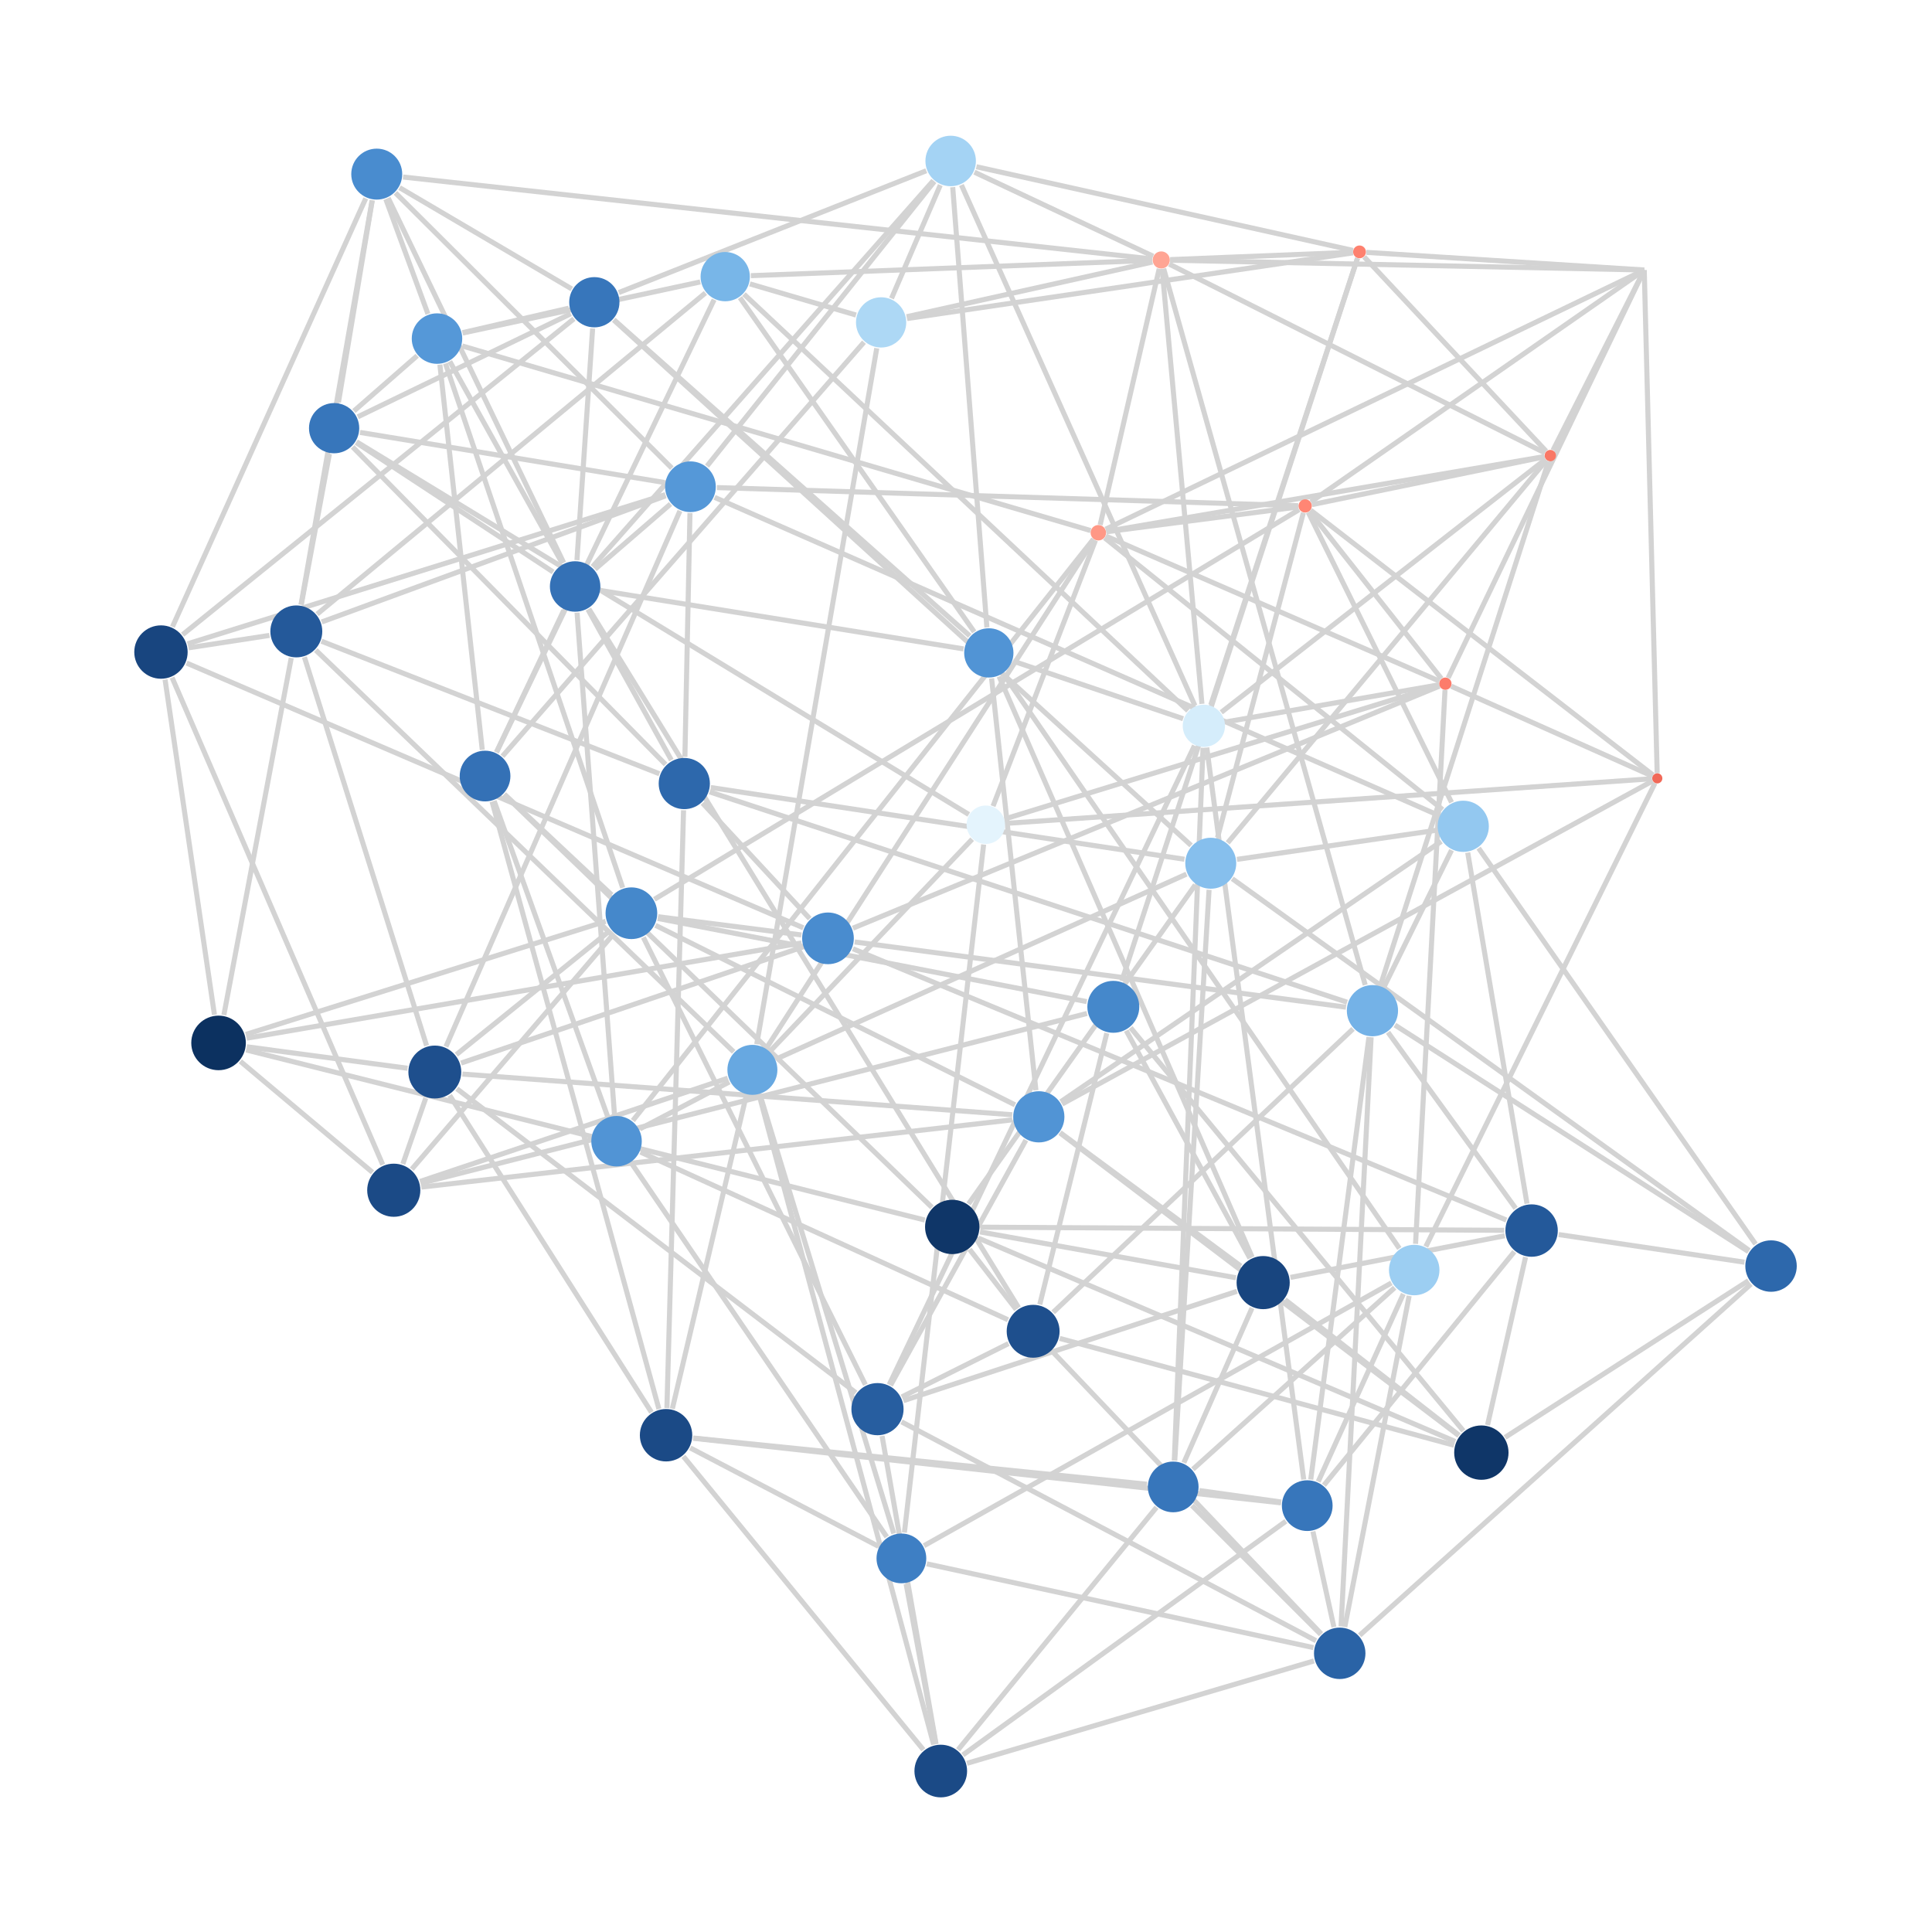 <?xml version="1.0" encoding="UTF-8"?>
<svg xmlns="http://www.w3.org/2000/svg"
     xmlns:xlink="http://www.w3.org/1999/xlink"
     xmlns:gadfly="http://www.gadflyjl.org/ns"
     version="1.2"
     width="160mm" height="160mm" viewBox="0 0 160 160"
     stroke="none"
     fill="#000000"
     stroke-width="0.3"
     font-size="3.88"
>
<g stroke-width="0.42" fill="#000000" fill-opacity="0.000" stroke="#D3D3D3" id="img-5ce4ffcd-1">
  <path fill="none" d="M37.25,29.93 L 46.57 46.66"/>
  <path fill="none" d="M34.55,29.46 L 29.31 34.04"/>
  <path fill="none" d="M35.44,26 L 31.95 16.49"/>
  <path fill="none" d="M36.89,30.1 L 51.57 73.52"/>
  <path fill="none" d="M38.28,28.65 L 90.32 43.94"/>
  <path fill="none" d="M38.32,27.58 L 57.99 23.35"/>
  <path fill="none" d="M36.43,30.2 L 39.94 62.1"/>
  <path fill="none" d="M38.31,27.55 L 47.11 25.52"/>
  <path fill="none" d="M45.81,47.37 L 29.49 36.65"/>
  <path fill="none" d="M46.68,46.6 L 32.15 16.4"/>
  <path fill="none" d="M49.28,47.14 L 55.53 41.74"/>
  <path fill="none" d="M48.69,50.47 L 55.6 62.95"/>
  <path fill="none" d="M48.77,50.43 L 84.36 108.3"/>
  <path fill="none" d="M47.79,50.74 L 50.89 92.33"/>
  <path fill="none" d="M49.07,46.93 L 77.29 14.96"/>
  <path fill="none" d="M49.78,48.91 L 79.8 53.74"/>
  <path fill="none" d="M46.69,50.54 L 41.11 62.3"/>
  <path fill="none" d="M47.78,46.39 L 49.08 27.2"/>
  <path fill="none" d="M28.03,33.32 L 30.83 16.59"/>
  <path fill="none" d="M29.81,35.81 L 55.03 39.96"/>
  <path fill="none" d="M29.2,37.01 L 55.12 63.31"/>
  <path fill="none" d="M27.28,37.59 L 24.95 50.08"/>
  <path fill="none" d="M29.53,36.59 L 80.23 67.45"/>
  <path fill="none" d="M29.63,34.52 L 47.27 25.98"/>
  <path fill="none" d="M32.75,15.97 L 55.64 38.77"/>
  <path fill="none" d="M30.82,16.59 L 24.93 50.08"/>
  <path fill="none" d="M30.29,16.43 L 14.28 51.91"/>
  <path fill="none" d="M33.38,14.66 L 95.43 21.45"/>
  <path fill="none" d="M33.09,15.54 L 47.35 23.93"/>
  <path fill="none" d="M57.14,42.49 L 56.72 62.68"/>
  <path fill="none" d="M55.13,41.06 L 26.64 51.51"/>
  <path fill="none" d="M55.1,40.96 L 15.53 53.32"/>
  <path fill="none" d="M56.31,42.31 L 36.93 86.68"/>
  <path fill="none" d="M59.18,41.19 L 119.17 67.54"/>
  <path fill="none" d="M59.37,40.38 L 107.51 41.88"/>
  <path fill="none" d="M58.55,38.6 L 77.38 15.03"/>
  <path fill="none" d="M54.61,64.08 L 26.62 53.1"/>
  <path fill="none" d="M58.18,66.51 L 67.06 76.08"/>
  <path fill="none" d="M58.86,65.22 L 98.09 71.16"/>
  <path fill="none" d="M58.77,65.58 L 111.56 83"/>
  <path fill="none" d="M56.61,67.1 L 55.23 116.61"/>
  <path fill="none" d="M22.32,52.62 L 15.61 53.65"/>
  <path fill="none" d="M24.12,54.49 L 18.54 84.06"/>
  <path fill="none" d="M25.21,54.42 L 35.33 86.6"/>
  <path fill="none" d="M26.15,53.84 L 60.76 87.11"/>
  <path fill="none" d="M26.26,50.86 L 58.42 24.26"/>
  <path fill="none" d="M13.67,56.28 L 17.76 84.04"/>
  <path fill="none" d="M15.45,54.91 L 66.53 76.84"/>
  <path fill="none" d="M14.25,56.11 L 31.7 96.46"/>
  <path fill="none" d="M15.12,52.56 L 47.53 26.4"/>
  <path fill="none" d="M20.42,85.98 L 66.38 78.09"/>
  <path fill="none" d="M19.9,87.89 L 30.85 97.09"/>
  <path fill="none" d="M20.43,86.69 L 33.75 88.47"/>
  <path fill="none" d="M20.35,85.67 L 50.16 76.3"/>
  <path fill="none" d="M20.38,86.95 L 76.59 101.04"/>
  <path fill="none" d="M66.47,78.43 L 38.18 88.04"/>
  <path fill="none" d="M66.37,77.43 L 54.5 75.92"/>
  <path fill="none" d="M70.63,78.57 L 124.75 101.04"/>
  <path fill="none" d="M70.78,78.01 L 111.47 83.41"/>
  <path fill="none" d="M70.63,76.87 L 119.21 56.82"/>
  <path fill="none" d="M33.36,96.4 L 35.26 90.94"/>
  <path fill="none" d="M34.1,96.83 L 50.83 77.33"/>
  <path fill="none" d="M34.89,98.31 L 83.84 92.74"/>
  <path fill="none" d="M34.83,98 L 90.02 83.93"/>
  <path fill="none" d="M34.79,97.84 L 60.27 89.29"/>
  <path fill="none" d="M37.79,87.34 L 50.55 77.04"/>
  <path fill="none" d="M38.29,88.95 L 83.83 92.32"/>
  <path fill="none" d="M37.83,90.16 L 70.88 115.34"/>
  <path fill="none" d="M37.24,90.71 L 53.95 116.96"/>
  <path fill="none" d="M54.28,76.63 L 84.06 91.5"/>
  <path fill="none" d="M54.47,76.06 L 90 82.95"/>
  <path fill="none" d="M53.28,77.63 L 71.67 114.68"/>
  <path fill="none" d="M54.19,74.48 L 107.59 42.2"/>
  <path fill="none" d="M50.66,74.11 L 41.77 65.77"/>
  <path fill="none" d="M84.96,94.42 L 73.75 114.73"/>
  <path fill="none" d="M87.8,93.8 L 102.77 104.86"/>
  <path fill="none" d="M87.78,93.82 L 120.81 118.89"/>
  <path fill="none" d="M87.85,91.24 L 119.36 69.68"/>
  <path fill="none" d="M87.96,91.43 L 136.87 64.67"/>
  <path fill="none" d="M85.79,90.29 L 82.12 56.18"/>
  <path fill="none" d="M93.27,85.35 L 103.52 104.21"/>
  <path fill="none" d="M93.63,85.11 L 121.19 118.5"/>
  <path fill="none" d="M91.66,85.56 L 86.11 108.03"/>
  <path fill="none" d="M92.9,81.25 L 112.42 21.39"/>
  <path fill="none" d="M74.81,116 L 102.44 106.94"/>
  <path fill="none" d="M74.68,115.69 L 83.52 111.27"/>
  <path fill="none" d="M74.66,117.75 L 108.99 135.88"/>
  <path fill="none" d="M73.05,118.92 L 77.52 144.43"/>
  <path fill="none" d="M73.64,114.67 L 98.92 61.75"/>
  <path fill="none" d="M106.42,107.63 L 120.83 118.86"/>
  <path fill="none" d="M102.36,105.82 L 81.16 102.02"/>
  <path fill="none" d="M106.87,105.79 L 124.62 102.34"/>
  <path fill="none" d="M103.69,108.32 L 98.04 121.14"/>
  <path fill="none" d="M103.7,104.12 L 82.74 56.02"/>
  <path fill="none" d="M120.42,119.69 L 87.76 110.84"/>
  <path fill="none" d="M120.52,119.38 L 81.01 102.53"/>
  <path fill="none" d="M123.19,118.02 L 126.34 104.11"/>
  <path fill="none" d="M124.64,119.04 L 144.8 106.06"/>
  <path fill="none" d="M84.16,108.45 L 80.29 103.46"/>
  <path fill="none" d="M87.22,108.68 L 112.05 85.21"/>
  <path fill="none" d="M87.13,111.9 L 109.42 135.31"/>
  <path fill="none" d="M83.48,109.3 L 53.04 95.41"/>
  <path fill="none" d="M81.2,101.63 L 124.58 101.89"/>
  <path fill="none" d="M80.21,99.7 L 98.99 73.28"/>
  <path fill="none" d="M77.18,99.99 L 41.75 65.79"/>
  <path fill="none" d="M129.08,102.24 L 144.47 104.53"/>
  <path fill="none" d="M126.46,99.68 L 121.55 70.61"/>
  <path fill="none" d="M125.52,100.07 L 114.95 85.49"/>
  <path fill="none" d="M125.41,103.66 L 109.64 123"/>
  <path fill="none" d="M145.39,103.03 L 122.45 70.24"/>
  <path fill="none" d="M144.86,103.56 L 102.05 72.77"/>
  <path fill="none" d="M144.8,103.65 L 115.52 84.89"/>
  <path fill="none" d="M145.01,106.34 L 112.6 135.43"/>
  <path fill="none" d="M119,68.75 L 102.44 71.17"/>
  <path fill="none" d="M120.21,70.41 L 114.63 81.71"/>
  <path fill="none" d="M119.47,67.05 L 91.48 44.54"/>
  <path fill="none" d="M120.21,66.45 L 108.34 42.42"/>
  <path fill="none" d="M100.13,73.69 L 97.29 120.96"/>
  <path fill="none" d="M98.26,72.39 L 64.27 87.71"/>
  <path fill="none" d="M100.83,69.36 L 107.94 42.46"/>
  <path fill="none" d="M101.67,69.8 L 128.07 38.11"/>
  <path fill="none" d="M98.64,70.01 L 50.83 26.5"/>
  <path fill="none" d="M113.55,85.9 L 111.06 134.7"/>
  <path fill="none" d="M113.37,85.89 L 108.55 122.53"/>
  <path fill="none" d="M114.33,81.59 L 128.24 38.2"/>
  <path fill="none" d="M113.06,81.57 L 96.37 22.25"/>
  <path fill="none" d="M109.38,135.35 L 98.71 124.68"/>
  <path fill="none" d="M110.47,134.75 L 108.73 126.83"/>
  <path fill="none" d="M111.37,134.74 L 116.7 107.32"/>
  <path fill="none" d="M108.82,137.55 L 80.08 146.03"/>
  <path fill="none" d="M108.78,136.45 L 76.75 129.51"/>
  <path fill="none" d="M99.32,123.44 L 106.1 124.39"/>
  <path fill="none" d="M98.79,121.68 L 115.5 106.64"/>
  <path fill="none" d="M95.78,124.83 L 79.34 144.91"/>
  <path fill="none" d="M94.99,122.92 L 57.41 119.09"/>
  <path fill="none" d="M97.25,120.96 L 99.63 61.93"/>
  <path fill="none" d="M109.17,122.7 L 116.22 107.16"/>
  <path fill="none" d="M106.49,125.98 L 79.74 145.34"/>
  <path fill="none" d="M106.09,124.46 L 57.41 119.11"/>
  <path fill="none" d="M107.97,122.53 L 99.94 61.91"/>
  <path fill="none" d="M115.23,106.25 L 76.52 128.01"/>
  <path fill="none" d="M117.23,103.01 L 119.67 57.14"/>
  <path fill="none" d="M118.08,103.24 L 137.06 64.85"/>
  <path fill="none" d="M115.89,103.39 L 83.1 55.82"/>
  <path fill="none" d="M76.47,144.91 L 56.59 120.61"/>
  <path fill="none" d="M77.5,144.44 L 75.04 131.17"/>
  <path fill="none" d="M77.32,144.48 L 62.87 90.68"/>
  <path fill="none" d="M57.16,119.91 L 72.75 128.06"/>
  <path fill="none" d="M55.68,116.67 L 61.81 90.7"/>
  <path fill="none" d="M54.57,116.69 L 40.75 66.38"/>
  <path fill="none" d="M74.02,127 L 62.94 90.66"/>
  <path fill="none" d="M73.44,127.28 L 52.28 96.31"/>
  <path fill="none" d="M74.9,126.92 L 81.46 69.94"/>
  <path fill="none" d="M60.4,89.6 L 52.99 93.49"/>
  <path fill="none" d="M63.79,87.04 L 80.51 69.5"/>
  <path fill="none" d="M63.48,86.79 L 90.6 44.69"/>
  <path fill="none" d="M62.67,86.48 L 72.61 28.84"/>
  <path fill="none" d="M52.41,92.8 L 90.55 44.65"/>
  <path fill="none" d="M50.32,92.46 L 40.92 66.33"/>
  <path fill="none" d="M83.22,67.82 L 119.19 56.77"/>
  <path fill="none" d="M82.24,66.76 L 90.72 44.75"/>
  <path fill="none" d="M83.29,68.19 L 136.81 64.49"/>
  <path fill="none" d="M119.21,56.41 L 91.57 44.39"/>
  <path fill="none" d="M120.18,56.83 L 136.85 64.28"/>
  <path fill="none" d="M119.93,56.14 L 136.17 22.36"/>
  <path fill="none" d="M119.37,56.2 L 108.45 42.35"/>
  <path fill="none" d="M119.18,56.71 L 101.5 59.79"/>
  <path fill="none" d="M91.56,43.83 L 136.17 22.36"/>
  <path fill="none" d="M91.62,44.04 L 107.52 41.98"/>
  <path fill="none" d="M91.62,44.01 L 127.9 37.81"/>
  <path fill="none" d="M91.11,43.47 L 96 22.26"/>
  <path fill="none" d="M137.24,64.03 L 136.17 22.36"/>
  <path fill="none" d="M136.9,64.19 L 108.54 42.25"/>
  <path fill="none" d="M136.17,22.36 L 108.56 41.57"/>
  <path fill="none" d="M136.17,22.36 L 128.61 37.29"/>
  <path fill="none" d="M136.17,22.36 L 113.15 20.9"/>
  <path fill="none" d="M136.17,22.36 L 96.91 21.55"/>
  <path fill="none" d="M108.65,41.79 L 127.91 37.83"/>
  <path fill="none" d="M128.05,37.37 L 112.97 21.27"/>
  <path fill="none" d="M127.95,37.51 L 96.83 21.87"/>
  <path fill="none" d="M128,38.03 L 101.14 58.99"/>
  <path fill="none" d="M112.04,20.89 L 96.91 21.5"/>
  <path fill="none" d="M112.42,21.39 L 100.27 58.38"/>
  <path fill="none" d="M112.05,20.94 L 75.12 26.38"/>
  <path fill="none" d="M112.05,20.74 L 80.86 13.81"/>
  <path fill="none" d="M96.24,22.27 L 99.54 58.29"/>
  <path fill="none" d="M95.44,21.7 L 75.09 26.23"/>
  <path fill="none" d="M95.5,21.22 L 80.7 14.26"/>
  <path fill="none" d="M95.43,21.56 L 62.18 22.83"/>
  <path fill="none" d="M98.96,58.44 L 79.62 15.32"/>
  <path fill="none" d="M98.38,58.86 L 61.61 24.36"/>
  <path fill="none" d="M97.98,59.52 L 83.9 54.75"/>
  <path fill="none" d="M73.83,24.71 L 77.87 15.33"/>
  <path fill="none" d="M70.89,26.09 L 62.1 23.51"/>
  <path fill="none" d="M71.55,28.34 L 41.61 62.63"/>
  <path fill="none" d="M78.9,15.5 L 81.73 51.96"/>
  <path fill="none" d="M76.71,14.14 L 51.24 24.23"/>
  <path fill="none" d="M61.28,24.65 L 80.68 52.33"/>
  <path fill="none" d="M59.14,24.82 L 41.12 62.3"/>
  <path fill="none" d="M80.31,52.66 L 50.84 26.48"/>
</g>
<g stroke-width="0.42" stroke="#D3D3D3" id="img-5ce4ffcd-2">
</g>
<g font-size="4" stroke="#000000" stroke-opacity="0.000" fill="#000000" id="img-5ce4ffcd-3">
</g>
<g stroke-width="0" stroke="#000000" id="img-5ce4ffcd-4">
  <circle cx="36.19" cy="28.04" r="2.09" fill="#5598D8"/>
  <circle cx="47.63" cy="48.57" r="2.09" fill="#3471B6"/>
  <circle cx="27.67" cy="35.46" r="2.08" fill="#3776BB"/>
  <circle cx="31.2" cy="14.42" r="2.11" fill="#498CCF"/>
  <circle cx="57.18" cy="40.31" r="2.1" fill="#5598D8"/>
  <circle cx="56.67" cy="64.89" r="2.12" fill="#2D68AC"/>
  <circle cx="24.54" cy="52.29" r="2.15" fill="#24599A"/>
  <circle cx="13.33" cy="54" r="2.21" fill="#18457F"/>
  <circle cx="18.1" cy="86.37" r="2.26" fill="#0C3160"/>
  <circle cx="68.57" cy="77.71" r="2.14" fill="#498CCF"/>
  <circle cx="32.61" cy="98.57" r="2.2" fill="#1B4A86"/>
  <circle cx="36.01" cy="88.78" r="2.19" fill="#1E4F8D"/>
  <circle cx="52.29" cy="75.63" r="2.14" fill="#4588CB"/>
  <circle cx="86.03" cy="92.49" r="2.12" fill="#5194D5"/>
  <circle cx="92.2" cy="83.38" r="2.15" fill="#4588CB"/>
  <circle cx="72.67" cy="116.7" r="2.16" fill="#275EA0"/>
  <circle cx="104.61" cy="106.22" r="2.2" fill="#18457F"/>
  <circle cx="122.68" cy="120.3" r="2.25" fill="#0F3668"/>
  <circle cx="85.56" cy="110.25" r="2.19" fill="#1E4F8D"/>
  <circle cx="78.86" cy="101.61" r="2.25" fill="#0F3668"/>
  <circle cx="126.84" cy="101.91" r="2.17" fill="#24599A"/>
  <circle cx="146.67" cy="104.85" r="2.13" fill="#2D68AC"/>
  <circle cx="121.18" cy="68.43" r="2.12" fill="#93C8F0"/>
  <circle cx="100.27" cy="71.49" r="2.11" fill="#86BFED"/>
  <circle cx="113.66" cy="83.7" r="2.12" fill="#74B2E7"/>
  <circle cx="110.95" cy="136.92" r="2.13" fill="#2A63A6"/>
  <circle cx="97.16" cy="123.14" r="2.1" fill="#3776BB"/>
  <circle cx="108.26" cy="124.69" r="2.1" fill="#3776BB"/>
  <circle cx="117.12" cy="105.18" r="2.09" fill="#9CCEF2"/>
  <circle cx="77.91" cy="146.67" r="2.18" fill="#1B4A86"/>
  <circle cx="55.16" cy="118.86" r="2.17" fill="#1B4A86"/>
  <circle cx="74.65" cy="129.06" r="2.06" fill="#3E7FC4"/>
  <circle cx="62.31" cy="88.6" r="2.07" fill="#67A8E1"/>
  <circle cx="51.06" cy="94.51" r="2.09" fill="#5194D5"/>
  <circle cx="81.64" cy="68.3" r="1.59" fill="#E4F4FD"/>
  <circle cx="119.7" cy="56.62" r="0.51" fill="#FC7C6B"/>
  <circle cx="90.96" cy="44.12" r="0.64" fill="#FF9886"/>
  <circle cx="137.25" cy="64.46" r="0.42" fill="#F16958"/>
  <circle cx="136.17" cy="22.36" r="0" fill="#6A0303"/>
  <circle cx="108.09" cy="41.9" r="0.55" fill="#FF8674"/>
  <circle cx="128.39" cy="37.73" r="0.47" fill="#F97866"/>
  <circle cx="112.59" cy="20.86" r="0.53" fill="#FE816F"/>
  <circle cx="96.17" cy="21.53" r="0.71" fill="#FFA594"/>
  <circle cx="99.7" cy="60.11" r="1.75" fill="#D5EDFB"/>
  <circle cx="72.97" cy="26.7" r="2.08" fill="#ADD8F5"/>
  <circle cx="78.73" cy="13.33" r="2.09" fill="#A4D3F4"/>
  <circle cx="60.06" cy="22.91" r="2.04" fill="#78B6E8"/>
  <circle cx="81.89" cy="54.07" r="2.04" fill="#5194D5"/>
  <circle cx="40.17" cy="64.27" r="2.1" fill="#3471B6"/>
  <circle cx="49.22" cy="25.03" r="2.08" fill="#3776BB"/>
</g>
<g font-size="4" stroke="#000000" stroke-opacity="0.000" fill="#000000" id="img-5ce4ffcd-5">
</g>
</svg>
